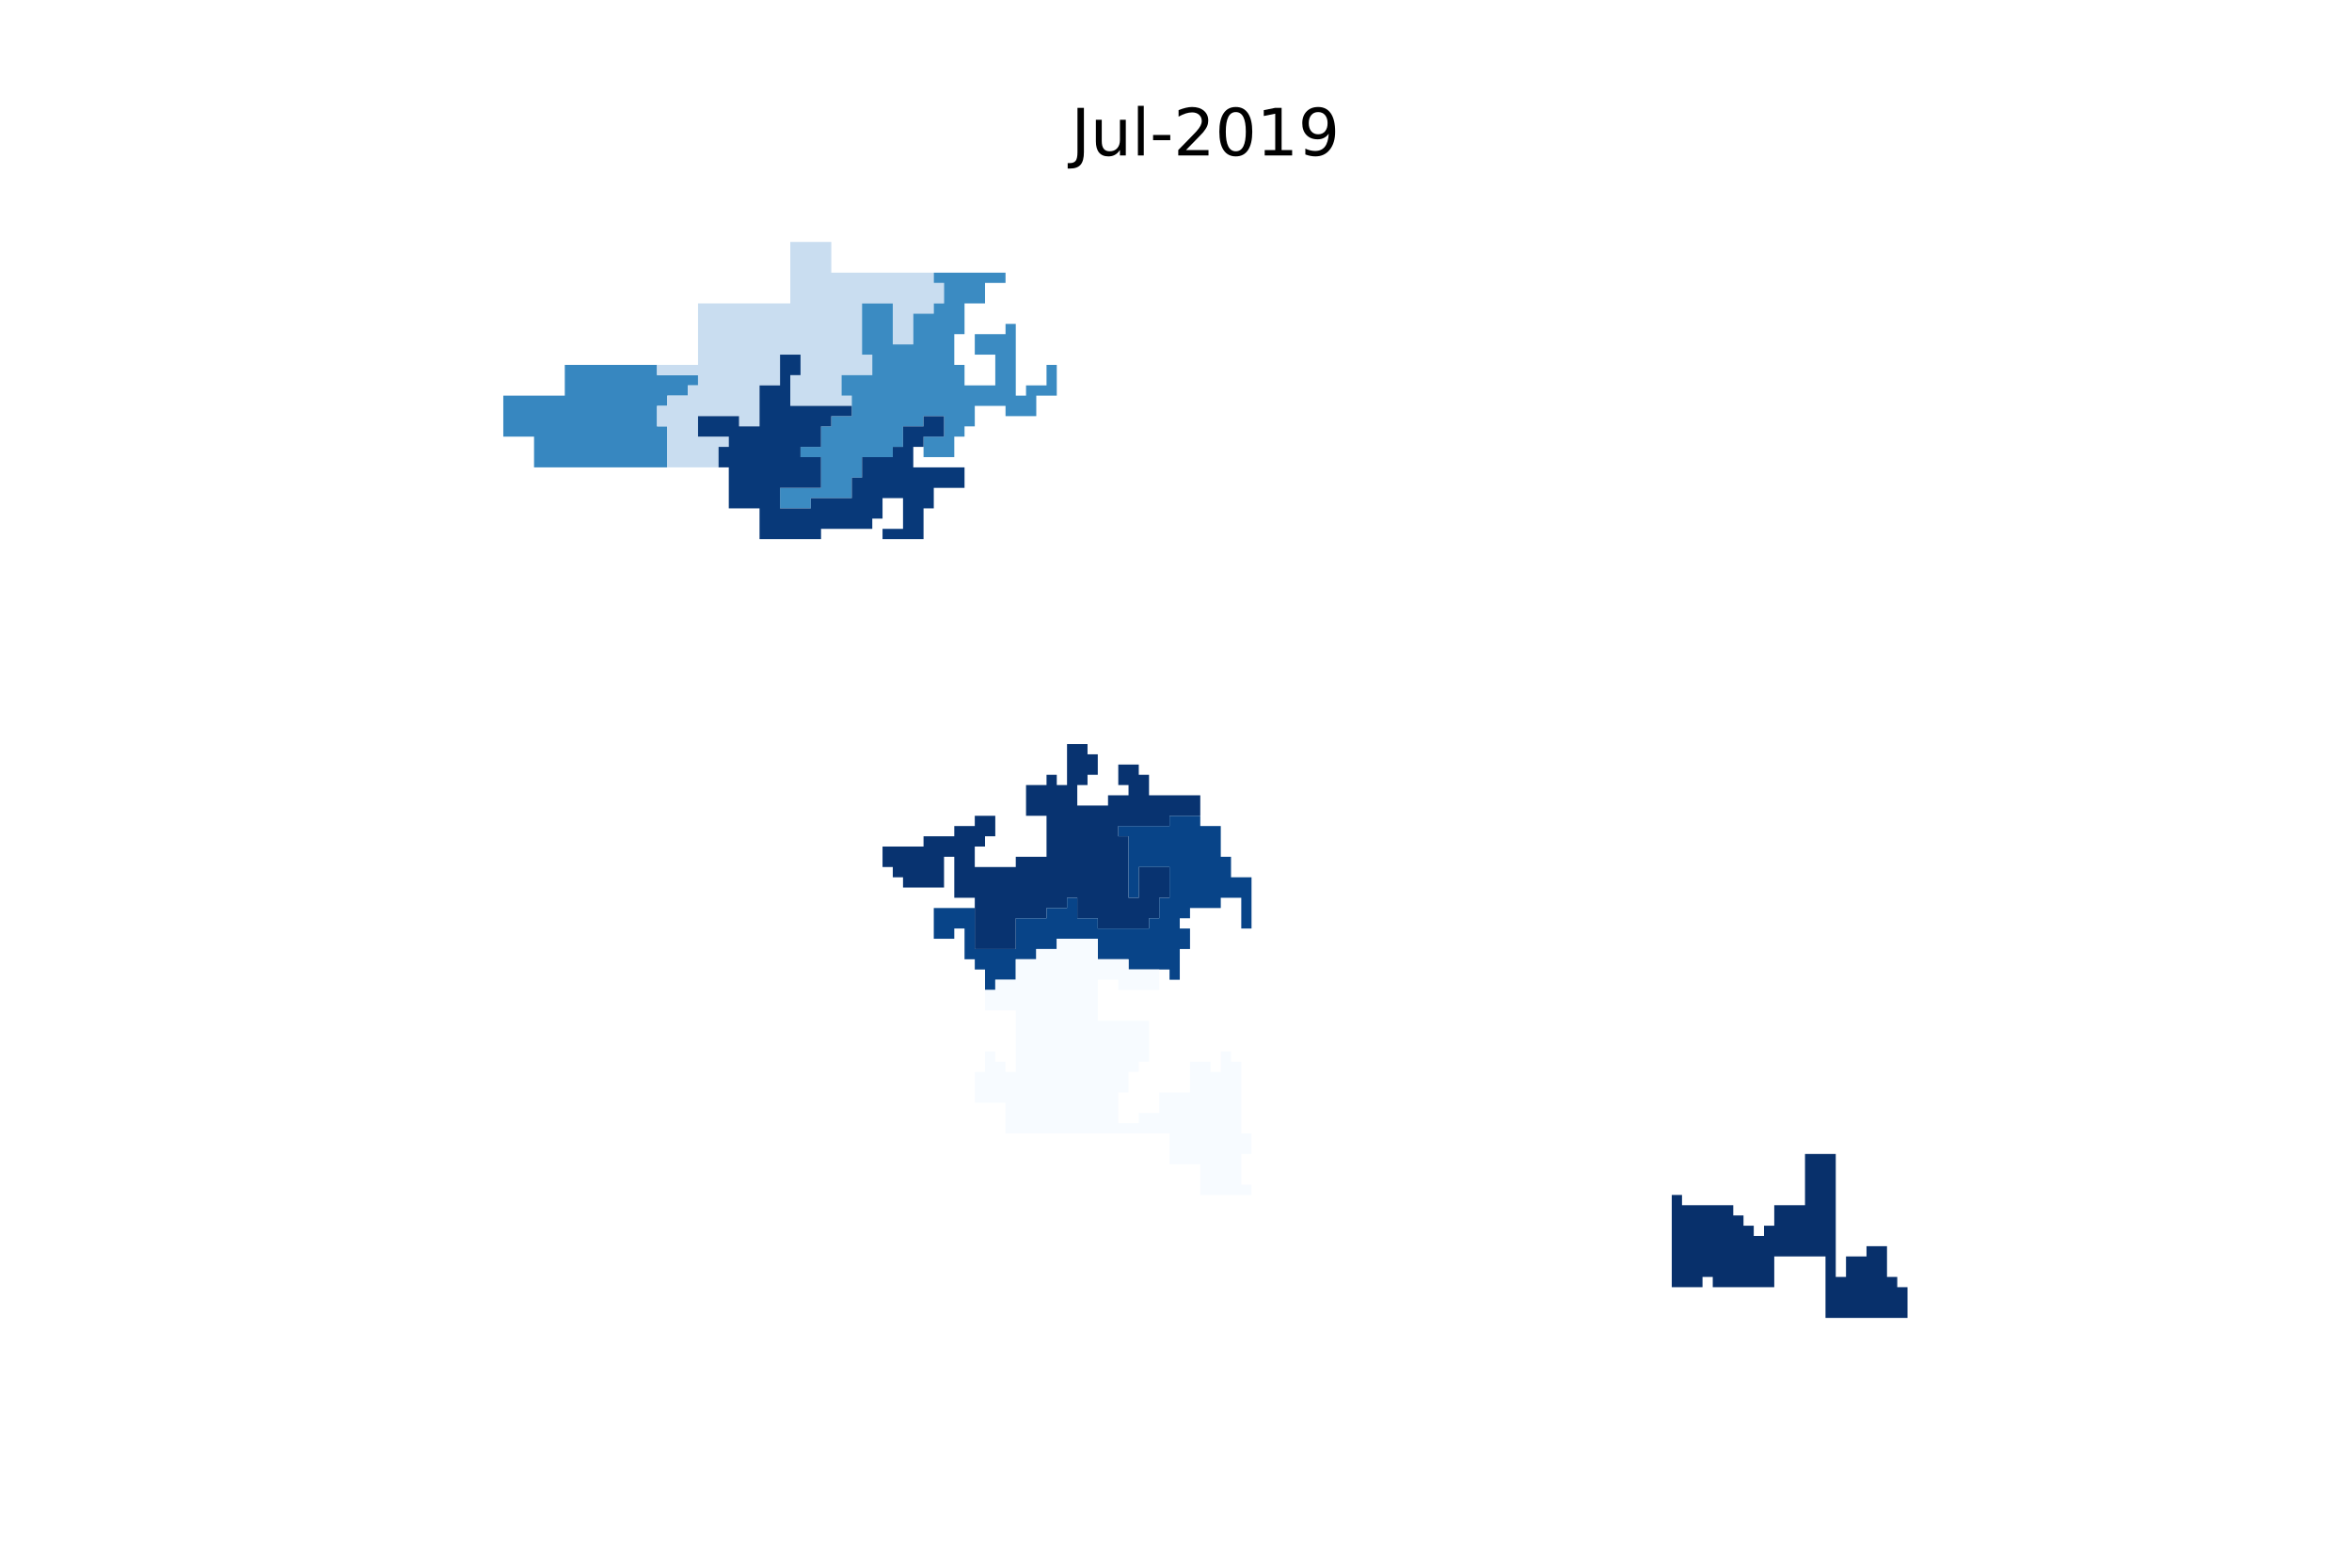 <?xml version="1.0" encoding="utf-8" standalone="no"?>
<!DOCTYPE svg PUBLIC "-//W3C//DTD SVG 1.1//EN"
  "http://www.w3.org/Graphics/SVG/1.1/DTD/svg11.dtd">
<!-- Created with matplotlib (http://matplotlib.org/) -->
<svg height="288pt" version="1.1" viewBox="0 0 432 288" width="432pt" xmlns="http://www.w3.org/2000/svg" xmlns:xlink="http://www.w3.org/1999/xlink">
 <defs>
  <style type="text/css">
*{stroke-linecap:butt;stroke-linejoin:round;}
  </style>
 </defs>
 <g id="figure_1">
  <g id="patch_1">
   <path d="M 0 288 
L 432 288 
L 432 0 
L 0 0 
z
" style="fill:#ffffff;"/>
  </g>
  <g id="axes_1">
   <g id="PatchCollection_1">
    <path clip-path="url(#pc92190e329)" d="M 103.738 67.035 
L 120.681 67.035 
L 120.681 68.917 
L 128.211 68.917 
L 128.211 70.8 
L 126.329 70.8 
L 126.329 72.683 
L 122.564 72.683 
L 122.564 74.565 
L 120.681 74.565 
L 120.681 78.33 
L 122.564 78.33 
L 122.564 85.861 
L 98.09 85.861 
L 98.09 80.213 
L 92.442 80.213 
L 92.442 72.683 
L 103.738 72.683 
L 103.738 67.035 
" style="fill:#3787c0;"/>
    <path clip-path="url(#pc92190e329)" d="M 145.155 44.444 
L 152.685 44.444 
L 152.685 50.091 
L 171.511 50.091 
L 171.511 51.974 
L 173.394 51.974 
L 173.394 55.739 
L 171.511 55.739 
L 171.511 57.622 
L 167.746 57.622 
L 167.746 63.27 
L 163.981 63.27 
L 163.981 55.739 
L 158.333 55.739 
L 158.333 65.152 
L 160.216 65.152 
L 160.216 68.917 
L 154.568 68.917 
L 154.568 72.683 
L 156.45 72.683 
L 156.45 74.565 
L 145.155 74.565 
L 145.155 68.917 
L 147.037 68.917 
L 147.037 65.152 
L 143.272 65.152 
L 143.272 70.8 
L 139.507 70.8 
L 139.507 78.33 
L 135.742 78.33 
L 135.742 76.448 
L 128.211 76.448 
L 128.211 80.213 
L 133.859 80.213 
L 133.859 82.096 
L 131.977 82.096 
L 131.977 85.861 
L 122.564 85.861 
L 122.564 78.33 
L 120.681 78.33 
L 120.681 74.565 
L 122.564 74.565 
L 122.564 72.683 
L 126.329 72.683 
L 126.329 70.8 
L 128.211 70.8 
L 128.211 68.917 
L 120.681 68.917 
L 120.681 67.035 
L 128.211 67.035 
L 128.211 55.739 
L 145.155 55.739 
L 145.155 44.444 
" style="fill:#c9ddf0;"/>
    <path clip-path="url(#pc92190e329)" d="M 171.511 50.091 
L 184.689 50.091 
L 184.689 51.974 
L 180.924 51.974 
L 180.924 55.739 
L 177.159 55.739 
L 177.159 61.387 
L 175.276 61.387 
L 175.276 67.035 
L 177.159 67.035 
L 177.159 70.8 
L 182.807 70.8 
L 182.807 65.152 
L 179.042 65.152 
L 179.042 61.387 
L 184.689 61.387 
L 184.689 59.504 
L 186.572 59.504 
L 186.572 72.683 
L 188.455 72.683 
L 188.455 70.8 
L 192.22 70.8 
L 192.22 67.035 
L 194.102 67.035 
L 194.102 72.683 
L 190.337 72.683 
L 190.337 76.448 
L 184.689 76.448 
L 184.689 74.565 
L 179.042 74.565 
L 179.042 78.33 
L 177.159 78.33 
L 177.159 80.213 
L 175.276 80.213 
L 175.276 83.978 
L 169.629 83.978 
L 169.629 80.213 
L 173.394 80.213 
L 173.394 76.448 
L 169.629 76.448 
L 169.629 78.33 
L 165.863 78.33 
L 165.863 82.096 
L 163.981 82.096 
L 163.981 83.978 
L 158.333 83.978 
L 158.333 87.743 
L 156.45 87.743 
L 156.45 91.509 
L 148.92 91.509 
L 148.92 93.391 
L 143.272 93.391 
L 143.272 89.626 
L 150.803 89.626 
L 150.803 83.978 
L 147.037 83.978 
L 147.037 82.096 
L 150.803 82.096 
L 150.803 78.33 
L 152.685 78.33 
L 152.685 76.448 
L 156.45 76.448 
L 156.45 72.683 
L 154.568 72.683 
L 154.568 68.917 
L 160.216 68.917 
L 160.216 65.152 
L 158.333 65.152 
L 158.333 55.739 
L 163.981 55.739 
L 163.981 63.27 
L 167.746 63.27 
L 167.746 57.622 
L 171.511 57.622 
L 171.511 55.739 
L 173.394 55.739 
L 173.394 51.974 
L 171.511 51.974 
L 171.511 50.091 
" style="fill:#3b8bc2;"/>
    <path clip-path="url(#pc92190e329)" d="M 143.272 65.152 
L 147.037 65.152 
L 147.037 68.917 
L 145.155 68.917 
L 145.155 74.565 
L 156.45 74.565 
L 156.45 76.448 
L 152.685 76.448 
L 152.685 78.33 
L 150.803 78.33 
L 150.803 82.096 
L 147.037 82.096 
L 147.037 83.978 
L 150.803 83.978 
L 150.803 89.626 
L 143.272 89.626 
L 143.272 93.391 
L 148.92 93.391 
L 148.92 91.509 
L 156.45 91.509 
L 156.45 87.743 
L 158.333 87.743 
L 158.333 83.978 
L 163.981 83.978 
L 163.981 82.096 
L 165.863 82.096 
L 165.863 78.33 
L 169.629 78.33 
L 169.629 76.448 
L 173.394 76.448 
L 173.394 80.213 
L 169.629 80.213 
L 169.629 82.096 
L 167.746 82.096 
L 167.746 85.861 
L 177.159 85.861 
L 177.159 89.626 
L 171.511 89.626 
L 171.511 93.391 
L 169.629 93.391 
L 169.629 99.039 
L 162.098 99.039 
L 162.098 97.156 
L 165.863 97.156 
L 165.863 91.509 
L 162.098 91.509 
L 162.098 95.274 
L 160.216 95.274 
L 160.216 97.156 
L 150.803 97.156 
L 150.803 99.039 
L 139.507 99.039 
L 139.507 93.391 
L 133.859 93.391 
L 133.859 85.861 
L 131.977 85.861 
L 131.977 82.096 
L 133.859 82.096 
L 133.859 80.213 
L 128.211 80.213 
L 128.211 76.448 
L 135.742 76.448 
L 135.742 78.33 
L 139.507 78.33 
L 139.507 70.8 
L 143.272 70.8 
L 143.272 65.152 
" style="fill:#083979;"/>
    <path clip-path="url(#pc92190e329)" d="M 195.985 136.691 
L 199.75 136.691 
L 199.75 138.574 
L 201.633 138.574 
L 201.633 142.339 
L 199.75 142.339 
L 199.75 144.221 
L 197.868 144.221 
L 197.868 147.986 
L 203.515 147.986 
L 203.515 146.104 
L 207.281 146.104 
L 207.281 144.221 
L 205.398 144.221 
L 205.398 140.456 
L 209.163 140.456 
L 209.163 142.339 
L 211.046 142.339 
L 211.046 146.104 
L 220.459 146.104 
L 220.459 149.869 
L 214.811 149.869 
L 214.811 151.752 
L 205.398 151.752 
L 205.398 153.634 
L 207.281 153.634 
L 207.281 164.93 
L 209.163 164.93 
L 209.163 159.282 
L 214.811 159.282 
L 214.811 164.93 
L 212.928 164.93 
L 212.928 168.695 
L 211.046 168.695 
L 211.046 170.578 
L 201.633 170.578 
L 201.633 168.695 
L 197.868 168.695 
L 197.868 164.93 
L 195.985 164.93 
L 195.985 166.812 
L 192.22 166.812 
L 192.22 168.695 
L 186.572 168.695 
L 186.572 174.343 
L 179.042 174.343 
L 179.042 164.93 
L 175.276 164.93 
L 175.276 157.399 
L 173.394 157.399 
L 173.394 163.047 
L 165.863 163.047 
L 165.863 161.165 
L 163.981 161.165 
L 163.981 159.282 
L 162.098 159.282 
L 162.098 155.517 
L 169.629 155.517 
L 169.629 153.634 
L 175.276 153.634 
L 175.276 151.752 
L 179.042 151.752 
L 179.042 149.869 
L 182.807 149.869 
L 182.807 153.634 
L 180.924 153.634 
L 180.924 155.517 
L 179.042 155.517 
L 179.042 159.282 
L 186.572 159.282 
L 186.572 157.399 
L 192.22 157.399 
L 192.22 149.869 
L 188.455 149.869 
L 188.455 144.221 
L 192.22 144.221 
L 192.22 142.339 
L 194.102 142.339 
L 194.102 144.221 
L 195.985 144.221 
L 195.985 136.691 
" style="fill:#083370;"/>
    <path clip-path="url(#pc92190e329)" d="M 214.811 149.869 
L 220.459 149.869 
L 220.459 151.752 
L 224.224 151.752 
L 224.224 157.399 
L 226.106 157.399 
L 226.106 161.165 
L 229.872 161.165 
L 229.872 170.578 
L 227.989 170.578 
L 227.989 164.93 
L 224.224 164.93 
L 224.224 166.812 
L 218.576 166.812 
L 218.576 168.695 
L 216.694 168.695 
L 216.694 170.578 
L 218.576 170.578 
L 218.576 174.343 
L 216.694 174.343 
L 216.694 179.991 
L 214.811 179.991 
L 214.811 178.108 
L 207.281 178.108 
L 207.281 176.225 
L 201.633 176.225 
L 201.633 172.46 
L 194.102 172.46 
L 194.102 174.343 
L 190.337 174.343 
L 190.337 176.225 
L 186.572 176.225 
L 186.572 179.991 
L 182.807 179.991 
L 182.807 181.873 
L 180.924 181.873 
L 180.924 178.108 
L 179.042 178.108 
L 179.042 176.225 
L 177.159 176.225 
L 177.159 170.578 
L 175.276 170.578 
L 175.276 172.46 
L 171.511 172.46 
L 171.511 166.812 
L 179.042 166.812 
L 179.042 174.343 
L 186.572 174.343 
L 186.572 168.695 
L 192.22 168.695 
L 192.22 166.812 
L 195.985 166.812 
L 195.985 164.93 
L 197.868 164.93 
L 197.868 168.695 
L 201.633 168.695 
L 201.633 170.578 
L 211.046 170.578 
L 211.046 168.695 
L 212.928 168.695 
L 212.928 164.93 
L 214.811 164.93 
L 214.811 159.282 
L 209.163 159.282 
L 209.163 164.93 
L 207.281 164.93 
L 207.281 153.634 
L 205.398 153.634 
L 205.398 151.752 
L 214.811 151.752 
L 214.811 149.869 
" style="fill:#084488;"/>
    <path clip-path="url(#pc92190e329)" d="M 194.102 172.46 
L 201.633 172.46 
L 201.633 176.225 
L 207.281 176.225 
L 207.281 178.108 
L 212.928 178.108 
L 212.928 181.873 
L 205.398 181.873 
L 205.398 179.991 
L 201.633 179.991 
L 201.633 187.521 
L 211.046 187.521 
L 211.046 195.051 
L 209.163 195.051 
L 209.163 196.934 
L 207.281 196.934 
L 207.281 200.699 
L 205.398 200.699 
L 205.398 206.347 
L 209.163 206.347 
L 209.163 204.464 
L 212.928 204.464 
L 212.928 200.699 
L 218.576 200.699 
L 218.576 195.051 
L 222.341 195.051 
L 222.341 196.934 
L 224.224 196.934 
L 224.224 193.169 
L 226.106 193.169 
L 226.106 195.051 
L 227.989 195.051 
L 227.989 208.23 
L 229.872 208.23 
L 229.872 211.995 
L 227.989 211.995 
L 227.989 217.643 
L 229.872 217.643 
L 229.872 219.525 
L 220.459 219.525 
L 220.459 213.877 
L 214.811 213.877 
L 214.811 208.23 
L 184.689 208.23 
L 184.689 202.582 
L 179.042 202.582 
L 179.042 196.934 
L 180.924 196.934 
L 180.924 193.169 
L 182.807 193.169 
L 182.807 195.051 
L 184.689 195.051 
L 184.689 196.934 
L 186.572 196.934 
L 186.572 185.638 
L 180.924 185.638 
L 180.924 181.873 
L 182.807 181.873 
L 182.807 179.991 
L 186.572 179.991 
L 186.572 176.225 
L 190.337 176.225 
L 190.337 174.343 
L 194.102 174.343 
L 194.102 172.46 
" style="fill:#f7fbff;"/>
    <path clip-path="url(#pc92190e329)" d="M 331.532 211.995 
L 337.18 211.995 
L 337.18 234.586 
L 339.062 234.586 
L 339.062 230.821 
L 342.828 230.821 
L 342.828 228.938 
L 346.593 228.938 
L 346.593 234.586 
L 348.475 234.586 
L 348.475 236.469 
L 350.358 236.469 
L 350.358 242.116 
L 335.297 242.116 
L 335.297 230.821 
L 325.884 230.821 
L 325.884 236.469 
L 314.589 236.469 
L 314.589 234.586 
L 312.706 234.586 
L 312.706 236.469 
L 307.058 236.469 
L 307.058 219.525 
L 308.941 219.525 
L 308.941 221.408 
L 318.354 221.408 
L 318.354 223.29 
L 320.236 223.29 
L 320.236 225.173 
L 322.119 225.173 
L 322.119 227.056 
L 324.002 227.056 
L 324.002 225.173 
L 325.884 225.173 
L 325.884 221.408 
L 331.532 221.408 
L 331.532 211.995 
" style="fill:#08306b;"/>
   </g>
   <g id="text_1">
    <!-- Jul-2019 -->
    <defs>
     <path d="M 9.812 72.906 
L 19.672 72.906 
L 19.672 5.078 
Q 19.672 -8.109 14.672 -14.062 
Q 9.672 -20.016 -1.422 -20.016 
L -5.172 -20.016 
L -5.172 -11.719 
L -2.094 -11.719 
Q 4.438 -11.719 7.125 -8.047 
Q 9.812 -4.391 9.812 5.078 
z
" id="DejaVuSans-4a"/>
     <path d="M 8.5 21.578 
L 8.5 54.688 
L 17.484 54.688 
L 17.484 21.922 
Q 17.484 14.156 20.5 10.266 
Q 23.531 6.391 29.594 6.391 
Q 36.859 6.391 41.078 11.031 
Q 45.312 15.672 45.312 23.688 
L 45.312 54.688 
L 54.297 54.688 
L 54.297 0 
L 45.312 0 
L 45.312 8.406 
Q 42.047 3.422 37.719 1 
Q 33.406 -1.422 27.688 -1.422 
Q 18.266 -1.422 13.375 4.438 
Q 8.5 10.297 8.5 21.578 
z
M 31.109 56 
z
" id="DejaVuSans-75"/>
     <path d="M 9.422 75.984 
L 18.406 75.984 
L 18.406 0 
L 9.422 0 
z
" id="DejaVuSans-6c"/>
     <path d="M 4.891 31.391 
L 31.203 31.391 
L 31.203 23.391 
L 4.891 23.391 
z
" id="DejaVuSans-2d"/>
     <path d="M 19.188 8.297 
L 53.609 8.297 
L 53.609 0 
L 7.328 0 
L 7.328 8.297 
Q 12.938 14.109 22.625 23.891 
Q 32.328 33.688 34.812 36.531 
Q 39.547 41.844 41.422 45.531 
Q 43.312 49.219 43.312 52.781 
Q 43.312 58.594 39.234 62.25 
Q 35.156 65.922 28.609 65.922 
Q 23.969 65.922 18.812 64.312 
Q 13.672 62.703 7.812 59.422 
L 7.812 69.391 
Q 13.766 71.781 18.938 73 
Q 24.125 74.219 28.422 74.219 
Q 39.75 74.219 46.484 68.547 
Q 53.219 62.891 53.219 53.422 
Q 53.219 48.922 51.531 44.891 
Q 49.859 40.875 45.406 35.406 
Q 44.188 33.984 37.641 27.219 
Q 31.109 20.453 19.188 8.297 
z
" id="DejaVuSans-32"/>
     <path d="M 31.781 66.406 
Q 24.172 66.406 20.328 58.906 
Q 16.5 51.422 16.5 36.375 
Q 16.5 21.391 20.328 13.891 
Q 24.172 6.391 31.781 6.391 
Q 39.453 6.391 43.281 13.891 
Q 47.125 21.391 47.125 36.375 
Q 47.125 51.422 43.281 58.906 
Q 39.453 66.406 31.781 66.406 
z
M 31.781 74.219 
Q 44.047 74.219 50.516 64.516 
Q 56.984 54.828 56.984 36.375 
Q 56.984 17.969 50.516 8.266 
Q 44.047 -1.422 31.781 -1.422 
Q 19.531 -1.422 13.062 8.266 
Q 6.594 17.969 6.594 36.375 
Q 6.594 54.828 13.062 64.516 
Q 19.531 74.219 31.781 74.219 
z
" id="DejaVuSans-30"/>
     <path d="M 12.406 8.297 
L 28.516 8.297 
L 28.516 63.922 
L 10.984 60.406 
L 10.984 69.391 
L 28.422 72.906 
L 38.281 72.906 
L 38.281 8.297 
L 54.391 8.297 
L 54.391 0 
L 12.406 0 
z
" id="DejaVuSans-31"/>
     <path d="M 10.984 1.516 
L 10.984 10.5 
Q 14.703 8.734 18.5 7.812 
Q 22.312 6.891 25.984 6.891 
Q 35.75 6.891 40.891 13.453 
Q 46.047 20.016 46.781 33.406 
Q 43.953 29.203 39.594 26.953 
Q 35.25 24.703 29.984 24.703 
Q 19.047 24.703 12.672 31.312 
Q 6.297 37.938 6.297 49.422 
Q 6.297 60.641 12.938 67.422 
Q 19.578 74.219 30.609 74.219 
Q 43.266 74.219 49.922 64.516 
Q 56.594 54.828 56.594 36.375 
Q 56.594 19.141 48.406 8.859 
Q 40.234 -1.422 26.422 -1.422 
Q 22.703 -1.422 18.891 -0.688 
Q 15.094 0.047 10.984 1.516 
z
M 30.609 32.422 
Q 37.25 32.422 41.125 36.953 
Q 45.016 41.5 45.016 49.422 
Q 45.016 57.281 41.125 61.844 
Q 37.25 66.406 30.609 66.406 
Q 23.969 66.406 20.094 61.844 
Q 16.219 57.281 16.219 49.422 
Q 16.219 41.5 20.094 36.953 
Q 23.969 32.422 30.609 32.422 
z
" id="DejaVuSans-39"/>
    </defs>
    <g transform="translate(196.726 28.56)scale(0.12 -0.12)">
     <use xlink:href="#DejaVuSans-4a"/>
     <use x="29.492" xlink:href="#DejaVuSans-75"/>
     <use x="92.871" xlink:href="#DejaVuSans-6c"/>
     <use x="120.654" xlink:href="#DejaVuSans-2d"/>
     <use x="156.738" xlink:href="#DejaVuSans-32"/>
     <use x="220.361" xlink:href="#DejaVuSans-30"/>
     <use x="283.984" xlink:href="#DejaVuSans-31"/>
     <use x="347.607" xlink:href="#DejaVuSans-39"/>
    </g>
   </g>
  </g>
 </g>
 <defs>
  <clipPath id="pc92190e329">
   <rect height="217.44" width="283.707" x="79.546" y="34.56"/>
  </clipPath>
 </defs>
</svg>
